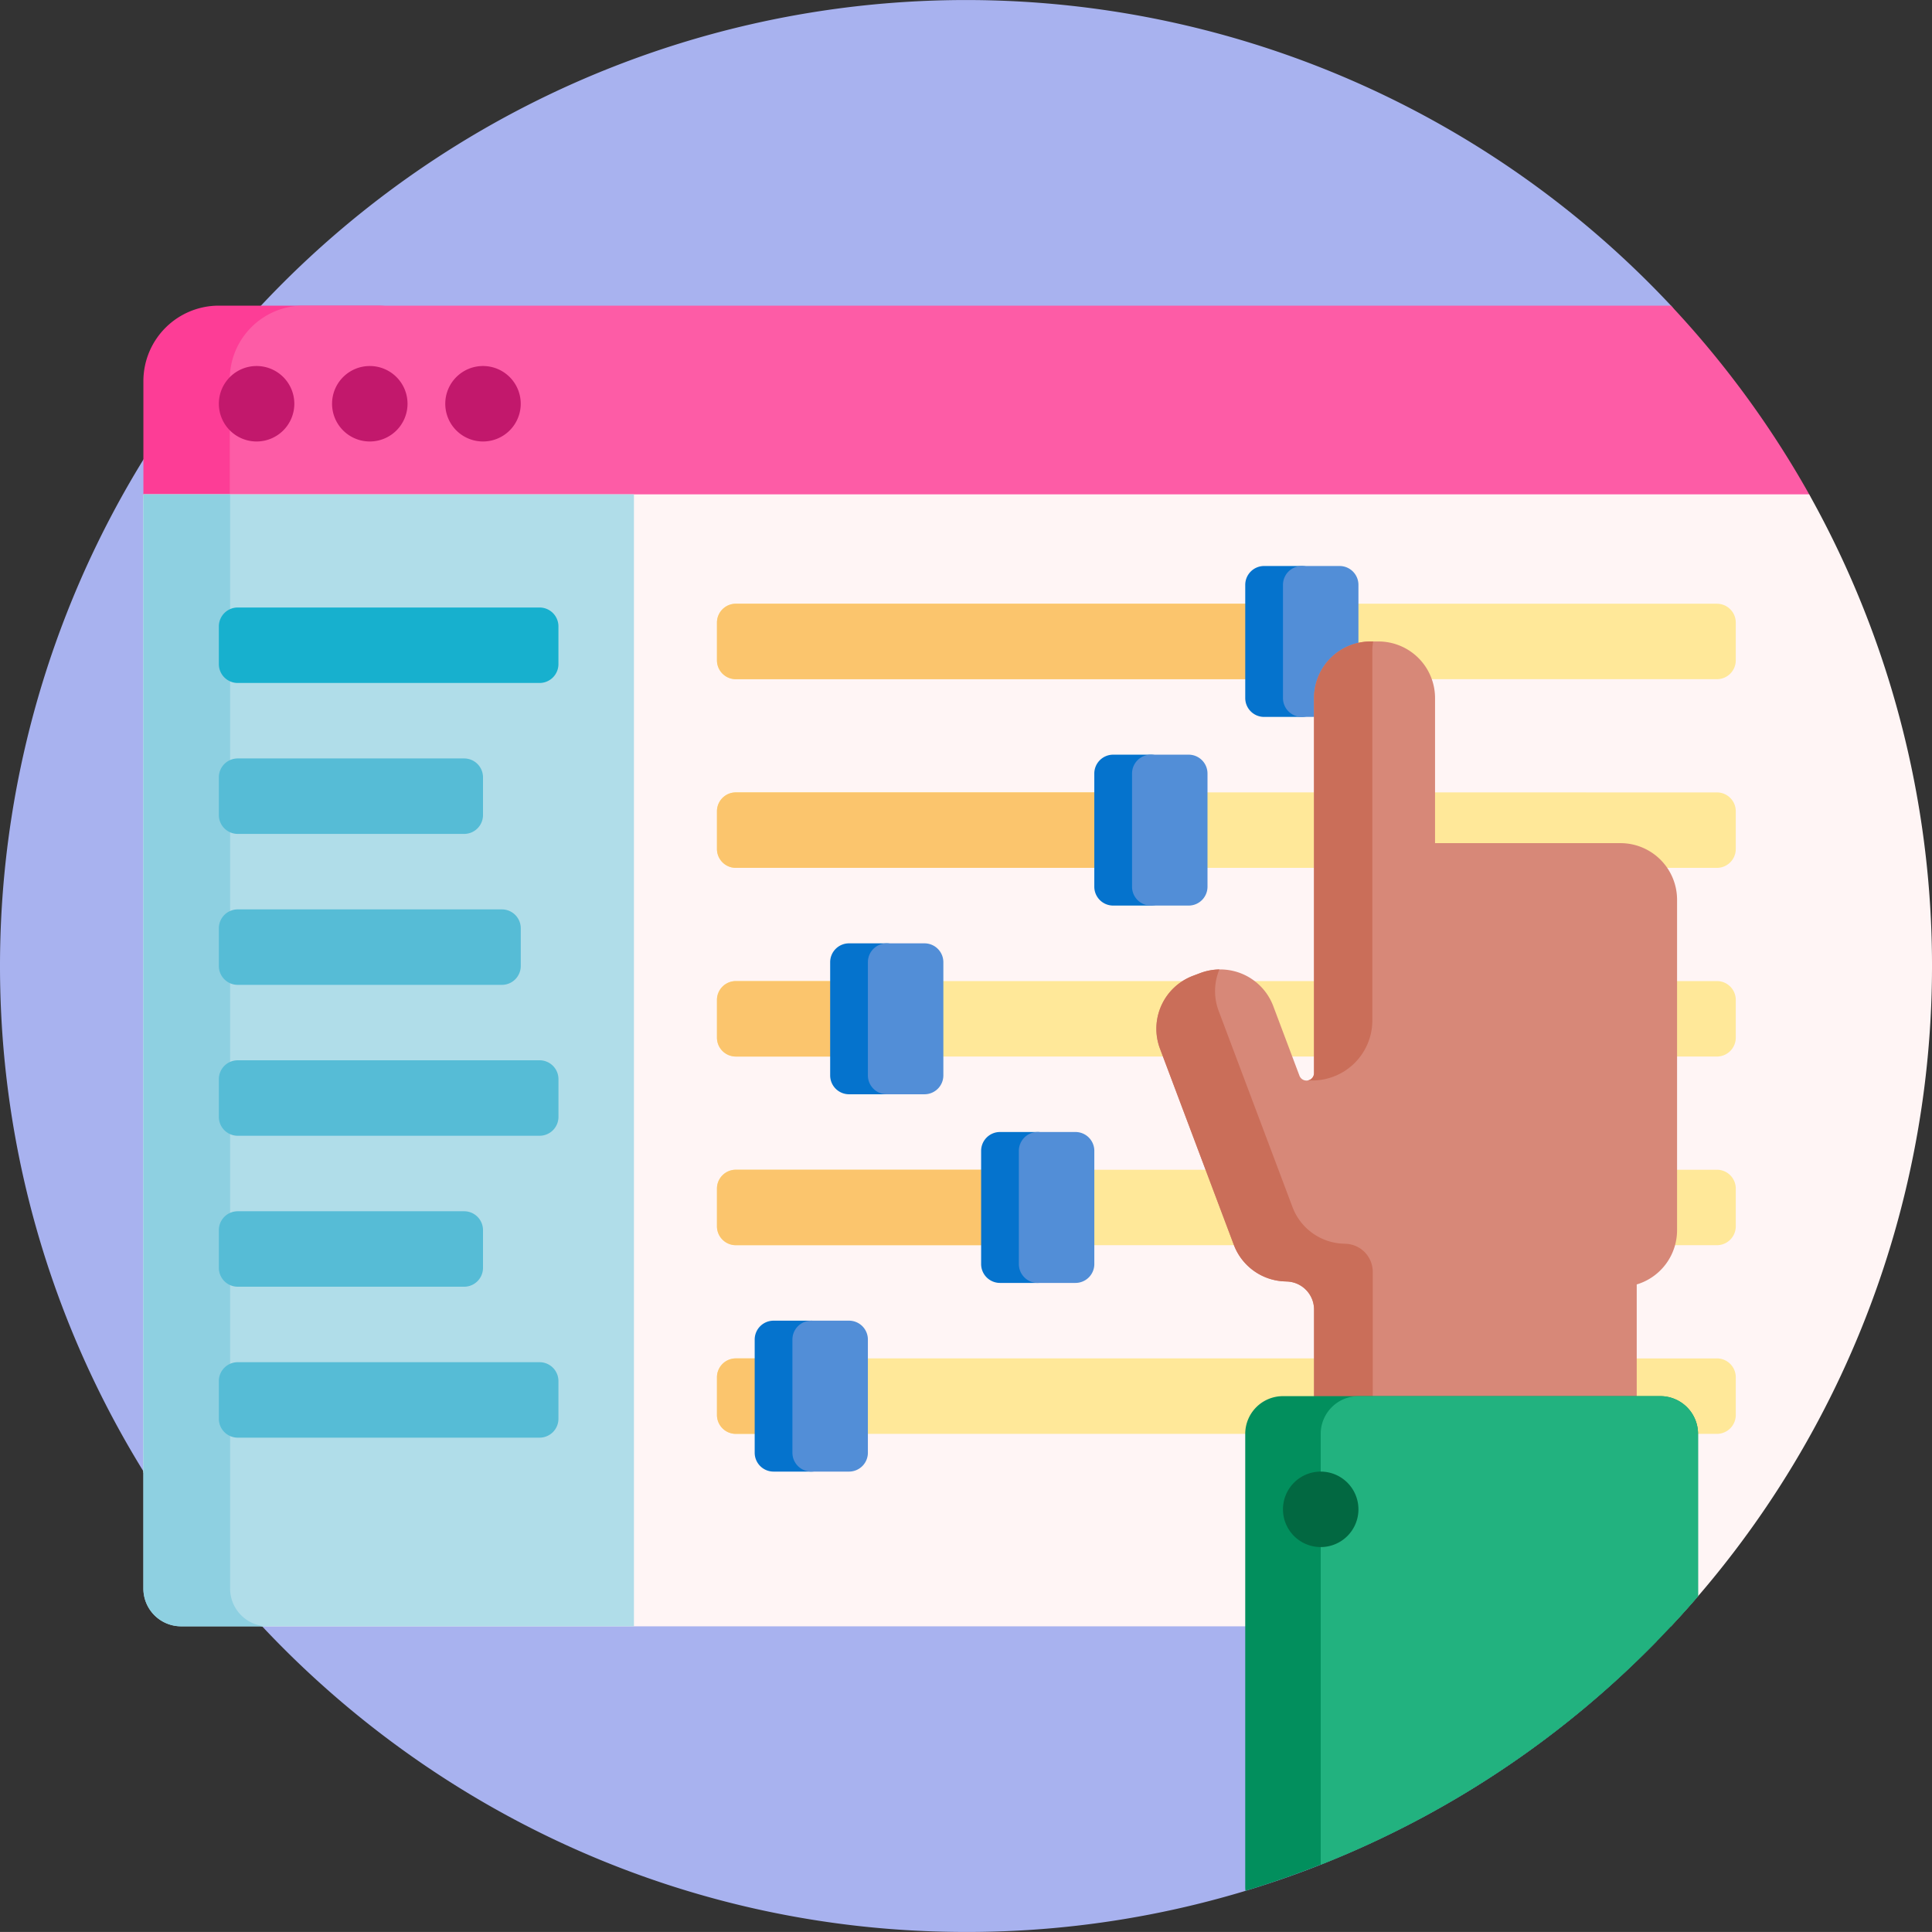 <svg xmlns="http://www.w3.org/2000/svg" viewBox="0 0 200 199.995">
  <rect x="0" y="0" width="200" height="199.995" fill="#333333" stroke="none"/>
  <defs>
    <style>
      .cls-1 {
        fill: #a8b2ef;
      }

      .cls-2 {
        fill: #fd3d96;
      }

      .cls-3 {
        fill: #fd5ca6;
      }

      .cls-4 {
        fill: #c2186c;
      }

      .cls-5 {
        fill: #fff5f5;
      }

      .cls-6 {
        fill: #ffe899;
      }

      .cls-7 {
        fill: #fbc56d;
      }

      .cls-8 {
        fill: #b0dde9;
      }

      .cls-9 {
        fill: #8ed0e1;
      }

      .cls-10 {
        fill: #17b0ce;
      }

      .cls-11 {
        fill: #0573cd;
      }

      .cls-12 {
        fill: #528ed7;
      }

      .cls-13 {
        fill: #56bcd6;
      }

      .cls-14 {
        fill: #d78878;
      }

      .cls-15 {
        fill: #ca6e59;
      }

      .cls-16 {
        fill: #028f5d;
      }

      .cls-17 {
        fill: #22b27f;
      }

      .cls-18 {
        fill: #026841;
      }
    </style>
  </defs>
  <g id="CustomizePortal" transform="translate(151 -649)">
    <g id="Group_11" data-name="Group 11" transform="translate(-151 649)">
      <g id="Group_10" data-name="Group 10" transform="translate(0 0)">
        <g id="_014-customization" data-name="014-customization">
          <path id="Path_168" data-name="Path 168" class="cls-1" d="M171.484,169.914a99.7,99.7,0,0,1-72.612,30.075C44.189,199.386-.095,154.506,0,99.821a100,100,0,0,1,173.086-68.07.991.991,0,0,1-.045,1.385,5.19,5.19,0,0,0-1.556,3.712Z" transform="translate(0)"/>
          <path id="Path_169" data-name="Path 169" class="cls-2" d="M62.219,108.343H45.812A7.812,7.812,0,0,1,38,100.531V88.812A7.812,7.812,0,0,1,45.812,81H62.219a7.812,7.812,0,0,1,7.812,7.812v11.718A7.812,7.812,0,0,1,62.219,108.343Z" transform="translate(-23.156 -49.36)"/>
          <path id="Path_170" data-name="Path 170" class="cls-3" d="M68.333,108.343a7.631,7.631,0,0,1-7.435-7.812V88.812A7.631,7.631,0,0,1,68.333,81H210.087a100.39,100.39,0,0,1,14.19,19.32,5.378,5.378,0,0,1-4.681,8.023Z" transform="translate(-37.11 -49.36)"/>
          <path id="Path_171" data-name="Path 171" class="cls-4" d="M65.812,100.906A3.906,3.906,0,1,1,61.906,97,3.906,3.906,0,0,1,65.812,100.906ZM73.625,97a3.906,3.906,0,1,0,3.906,3.906A3.906,3.906,0,0,0,73.625,97Zm11.719,0a3.906,3.906,0,1,0,3.906,3.906A3.906,3.906,0,0,0,85.344,97Z" transform="translate(-35.344 -59.11)"/>
          <path id="Path_172" data-name="Path 172" class="cls-5" d="M210.437,131a100.015,100.015,0,0,1-14.3,117.185H50.178A100.388,100.388,0,0,1,38,232.266V131Z" transform="translate(-23.156 -79.829)"/>
          <path id="Path_173" data-name="Path 173" class="cls-6" d="M295.468,201.015v3.906a1.953,1.953,0,0,1-1.953,1.953H191.953A1.953,1.953,0,0,1,190,204.921v-3.906a1.953,1.953,0,0,1,1.953-1.953H293.515A1.953,1.953,0,0,1,295.468,201.015Zm-1.953,17.578H191.953A1.953,1.953,0,0,0,190,220.545v3.906a1.953,1.953,0,0,0,1.953,1.953H293.515a1.953,1.953,0,0,0,1.953-1.953v-3.906A1.953,1.953,0,0,0,293.515,218.592Zm0-39.062H191.953A1.953,1.953,0,0,0,190,181.484v3.906a1.953,1.953,0,0,0,1.953,1.953H293.515a1.953,1.953,0,0,0,1.953-1.953v-3.906A1.953,1.953,0,0,0,293.515,179.531Zm0-19.531H191.953A1.953,1.953,0,0,0,190,161.953v3.906a1.953,1.953,0,0,0,1.953,1.953H293.515a1.953,1.953,0,0,0,1.953-1.953v-3.906A1.953,1.953,0,0,0,293.515,160Zm0,78.123H191.953A1.953,1.953,0,0,0,190,240.076v3.906a1.953,1.953,0,0,0,1.953,1.953H293.515a1.953,1.953,0,0,0,1.953-1.953v-3.906A1.953,1.953,0,0,0,293.515,238.123Z" transform="translate(-115.781 -97.502)"/>
          <path id="Path_174" data-name="Path 174" class="cls-7" d="M202.7,240.076v3.906a1.953,1.953,0,0,1-1.953,1.953h-8.789A1.953,1.953,0,0,1,190,243.982v-3.906a1.953,1.953,0,0,1,1.953-1.953h8.789A1.953,1.953,0,0,1,202.7,240.076Zm-10.742-33.2h15.625a1.953,1.953,0,0,0,1.953-1.953v-3.906a1.953,1.953,0,0,0-1.953-1.953H191.953A1.953,1.953,0,0,0,190,201.015v3.906A1.953,1.953,0,0,0,191.953,206.874ZM250.547,160H191.953A1.953,1.953,0,0,0,190,161.953v3.906a1.953,1.953,0,0,0,1.953,1.953h58.594a1.953,1.953,0,0,0,1.953-1.953v-3.906A1.953,1.953,0,0,0,250.547,160ZM223.2,218.592h-31.25A1.953,1.953,0,0,0,190,220.545v3.906a1.953,1.953,0,0,0,1.953,1.953H223.2a1.953,1.953,0,0,0,1.953-1.953v-3.906A1.953,1.953,0,0,0,223.2,218.592Zm11.719-39.062H191.953A1.953,1.953,0,0,0,190,181.484v3.906a1.953,1.953,0,0,0,1.953,1.953h42.969a1.953,1.953,0,0,0,1.953-1.953v-3.906A1.953,1.953,0,0,0,234.922,179.531Z" transform="translate(-115.781 -97.502)"/>
          <path id="Path_175" data-name="Path 175" class="cls-8" d="M88.781,248.185H41.906A3.906,3.906,0,0,1,38,244.278V131H88.781Z" transform="translate(-23.156 -79.829)"/>
          <path id="Path_176" data-name="Path 176" class="cls-9" d="M50.882,248.185H41.906A3.906,3.906,0,0,1,38,244.278V131h8.976V244.278A3.906,3.906,0,0,0,50.882,248.185Z" transform="translate(-23.156 -79.829)"/>
          <path id="Path_177" data-name="Path 177" class="cls-10" d="M91.2,168.812H59.953A1.953,1.953,0,0,1,58,166.859v-3.906A1.953,1.953,0,0,1,59.953,161H91.2a1.953,1.953,0,0,1,1.953,1.953v3.906A1.953,1.953,0,0,1,91.2,168.812Z" transform="translate(-35.344 -98.111)"/>
          <path id="Path_178" data-name="Path 178" class="cls-11" d="M258.594,151.953v11.718a1.953,1.953,0,0,1-1.953,1.953h-3.906a1.953,1.953,0,0,1-1.953-1.953V151.953A1.953,1.953,0,0,1,252.734,150h3.906A1.953,1.953,0,0,1,258.594,151.953Zm-17.578,17.578h-3.906a1.953,1.953,0,0,0-1.953,1.953V183.2a1.953,1.953,0,0,0,1.953,1.953h3.906a1.953,1.953,0,0,0,1.953-1.953V171.484A1.953,1.953,0,0,0,241.016,169.531Zm-27.344,19.531h-3.906a1.953,1.953,0,0,0-1.953,1.953v11.718a1.953,1.953,0,0,0,1.953,1.953h3.906a1.953,1.953,0,0,0,1.953-1.953V191.015A1.953,1.953,0,0,0,213.672,189.062Zm-7.812,39.062h-3.906A1.953,1.953,0,0,0,200,230.076v11.718a1.953,1.953,0,0,0,1.953,1.953h3.906a1.953,1.953,0,0,0,1.953-1.953V230.076A1.953,1.953,0,0,0,205.859,228.123ZM229.3,208.592h-3.906a1.953,1.953,0,0,0-1.953,1.953v11.718a1.953,1.953,0,0,0,1.953,1.953H229.3a1.953,1.953,0,0,0,1.953-1.953V210.545A1.953,1.953,0,0,0,229.3,208.592Z" transform="translate(-121.875 -91.408)"/>
          <path id="Path_179" data-name="Path 179" class="cls-12" d="M268.594,151.953v11.718a1.953,1.953,0,0,1-1.953,1.953h-3.906a1.953,1.953,0,0,1-1.953-1.953V151.953A1.953,1.953,0,0,1,262.734,150h3.906A1.953,1.953,0,0,1,268.594,151.953Zm-17.578,17.578h-3.906a1.953,1.953,0,0,0-1.953,1.953V183.2a1.953,1.953,0,0,0,1.953,1.953h3.906a1.953,1.953,0,0,0,1.953-1.953V171.484A1.953,1.953,0,0,0,251.016,169.531Zm-27.344,19.531h-3.906a1.953,1.953,0,0,0-1.953,1.953v11.718a1.953,1.953,0,0,0,1.953,1.953h3.906a1.953,1.953,0,0,0,1.953-1.953V191.015A1.953,1.953,0,0,0,223.672,189.062Zm-7.812,39.062h-3.906A1.953,1.953,0,0,0,210,230.076v11.718a1.953,1.953,0,0,0,1.953,1.953h3.906a1.953,1.953,0,0,0,1.953-1.953V230.076A1.953,1.953,0,0,0,215.859,228.123ZM239.3,208.592h-3.906a1.953,1.953,0,0,0-1.953,1.953v11.718a1.953,1.953,0,0,0,1.953,1.953H239.3a1.953,1.953,0,0,0,1.953-1.953V210.545A1.953,1.953,0,0,0,239.3,208.592Z" transform="translate(-127.969 -91.408)"/>
          <path id="Path_180" data-name="Path 180" class="cls-13" d="M93.156,234.2v3.906a1.953,1.953,0,0,1-1.953,1.953H59.953A1.953,1.953,0,0,1,58,238.108V234.2a1.953,1.953,0,0,1,1.953-1.953H91.2A1.953,1.953,0,0,1,93.156,234.2ZM91.2,263.5H59.953A1.953,1.953,0,0,0,58,265.452v3.906a1.953,1.953,0,0,0,1.953,1.953H91.2a1.953,1.953,0,0,0,1.953-1.953v-3.906A1.953,1.953,0,0,0,91.2,263.5Zm-31.25-39.062H87.3a1.953,1.953,0,0,0,1.953-1.953v-3.906a1.953,1.953,0,0,0-1.953-1.953H59.953A1.953,1.953,0,0,0,58,218.578v3.906A1.953,1.953,0,0,0,59.953,224.437Zm0-15.625H83.391a1.953,1.953,0,0,0,1.953-1.953v-3.906A1.953,1.953,0,0,0,83.391,201H59.953A1.953,1.953,0,0,0,58,202.953v3.906A1.953,1.953,0,0,0,59.953,208.812Zm0,46.874H83.391a1.953,1.953,0,0,0,1.953-1.953v-3.906a1.953,1.953,0,0,0-1.953-1.953H59.953A1.953,1.953,0,0,0,58,249.827v3.906A1.953,1.953,0,0,0,59.953,255.686Z" transform="translate(-35.344 -122.486)"/>
          <path id="Path_181" data-name="Path 181" class="cls-14" d="M360.352,196.737v34.212a5.86,5.86,0,0,1-4.176,5.611v31.094h-33.4v-28.49a2.907,2.907,0,0,0-2.907-2.907v-.006a5.857,5.857,0,0,1-5.4-3.791l-7.641-20.3a5.859,5.859,0,0,1,3.419-7.548l.756-.285a5.86,5.86,0,0,1,7.548,3.419l2.709,7.2a.781.781,0,0,0,1.513-.275V175.859A5.859,5.859,0,0,1,328.631,170h.808a5.859,5.859,0,0,1,5.859,5.859v15.018h19.194A5.859,5.859,0,0,1,360.352,196.737Z" transform="translate(-186.743 -103.595)"/>
          <path id="Path_182" data-name="Path 182" class="cls-15" d="M322.591,215.446H322.1a.761.761,0,0,0,.668-.771V175.859A5.859,5.859,0,0,1,328.631,170h.262a5.866,5.866,0,0,0-.086.987v38.243a6.217,6.217,0,0,1-6.1,6.215Zm6.258,48.3v-28.49a2.907,2.907,0,0,0-2.907-2.907v-.006a5.857,5.857,0,0,1-5.4-3.791l-7.641-20.3a5.83,5.83,0,0,1,.073-4.3,5.837,5.837,0,0,0-1.974.37l-.756.285a5.86,5.86,0,0,0-3.42,7.548l7.641,20.3a5.858,5.858,0,0,0,5.4,3.791v.006a2.907,2.907,0,0,1,2.907,2.907v28.489h33.4v-3.906Z" transform="translate(-186.743 -103.595)"/>
          <path id="Path_183" data-name="Path 183" class="cls-16" d="M330.025,421.211a3.933,3.933,0,0,1-.025-.431V373.906A3.906,3.906,0,0,1,333.906,370h39.062a3.906,3.906,0,0,1,3.906,3.906v16.808A100.067,100.067,0,0,1,330.025,421.211Z" transform="translate(-201.094 -225.472)"/>
          <path id="Path_184" data-name="Path 184" class="cls-17" d="M350,418.51v-44.6A3.906,3.906,0,0,1,353.906,370h31.25a3.906,3.906,0,0,1,3.906,3.906v16.808A100.223,100.223,0,0,1,350,418.51Z" transform="translate(-213.281 -225.472)"/>
          <path id="Path_185" data-name="Path 185" class="cls-18" d="M347.813,393.906A3.906,3.906,0,1,1,343.906,390,3.906,3.906,0,0,1,347.813,393.906Z" transform="translate(-207.188 -237.66)"/>
        </g>
      </g>
    </g>
  </g>
</svg>
